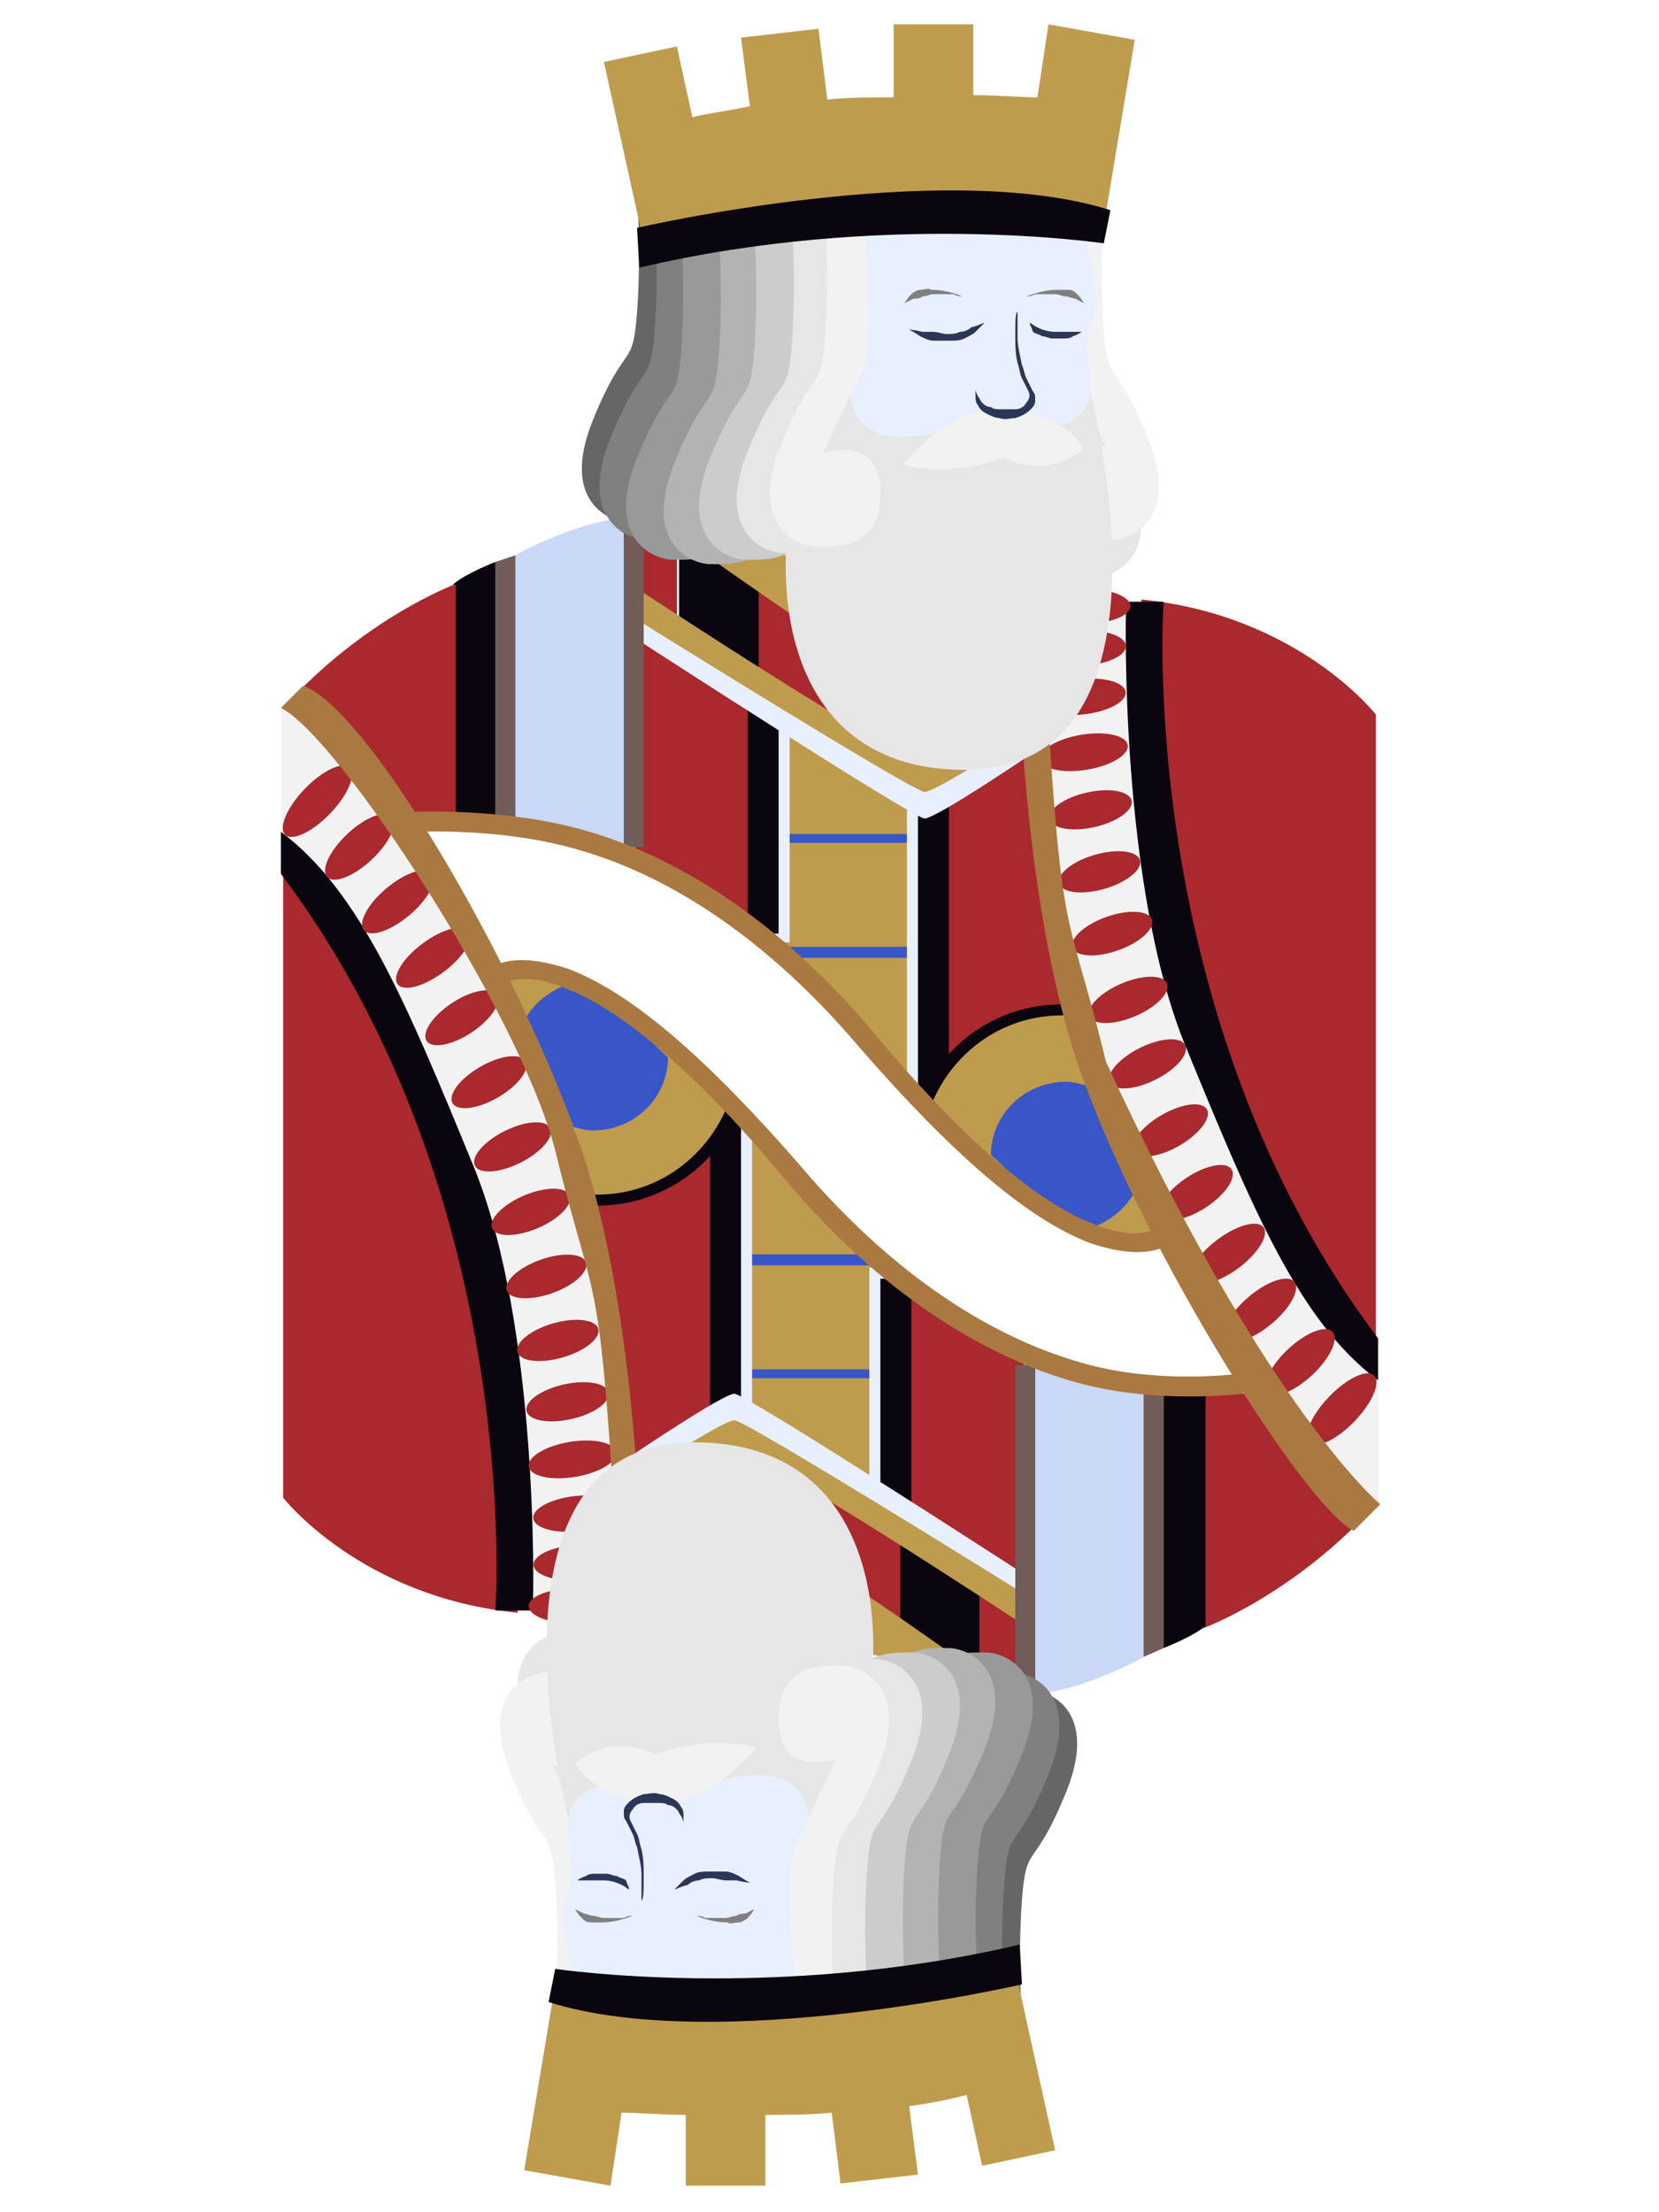 <svg viewBox="0 0 75 100"><rect fill="none" width="75" height="100"/><path fill="#AA292E" d="M54.4 73.6s4.1-1.5 7.8-5.6v-5h-7.8v10.6z"/><path fill="#AA292E" d="M62.2 60.5V32.3s-3.5-4.5-10.6-5.2c0 .1-.1 28.6 10.6 33.4z"/><rect x="37.8" y="28.7" fill="#0B050F" width="3.6" height="6.6"/><rect x="45.1" y="26.4" fill="#0B050F" width="3.6" height="6.6"/><rect x="34.2" y="26.1" fill="#AA292E" width="3.6" height="6.6"/><rect x="41.5" y="28.2" fill="#AA292E" width="3.6" height="6.6"/><rect x="30.7" y="24.1" fill="#0B050F" width="3.6" height="6.6"/><rect x="27" y="23.9" fill="#AA292E" width="3.6" height="4.1"/><path fill="#0B050F" d="M52.6 27.3s-1.3 18.6 9.7 33.2v1.9s-6.4-3-10.1-15.8c-3.7-12.8-2-19.4-2-19.4h2.4z"/><path fill="#F2F2F2" d="M50.9 27.7s-.3 12.3 2.7 19.6c3 7.3 5.1 12.4 8.7 15.1V68s-9.9-9.6-13.2-20.4c-3.3-10.8-2.6-20.3-2.6-20.3l4.4.4z"/><ellipse fill="#AA292E" cx="49" cy="27.4" rx="2.1" ry=".8"/><ellipse transform="rotate(-3.02 48.89 29.3) scale(1)" fill="#AA292E" cx="48.9" cy="29.3" rx="2" ry=".8"/><ellipse transform="rotate(-6.16 48.88 31.5)" fill="#AA292E" cx="48.9" cy="31.5" rx="2" ry=".8"/><ellipse transform="rotate(-9.4 49.03 33.95)" fill="#AA292E" cx="49" cy="34" rx="2" ry=".8"/><ellipse transform="rotate(-12.71 49.33 36.59)" fill="#AA292E" cx="49.3" cy="36.6" rx="1.9" ry=".8"/><ellipse transform="rotate(-16.12 49.74 39.37)" fill="#AA292E" cx="49.7" cy="39.4" rx="1.9" ry=".8"/><ellipse transform="rotate(-19.59 50.3 42.25)" fill="#AA292E" cx="50.3" cy="42.2" rx="1.9" ry=".8"/><ellipse transform="rotate(-23.07 51 45.18)" fill="#AA292E" cx="51" cy="45.2" rx="1.9" ry=".8"/><ellipse transform="rotate(-26.56 51.87 48.14)" fill="#AA292E" cx="51.9" cy="48.1" rx="1.9" ry=".8"/><ellipse transform="rotate(-30.01 52.9 51.07)" fill="#AA292E" cx="52.9" cy="51.1" rx="1.9" ry=".8"/><ellipse transform="rotate(-33.4 54.1 53.92)" fill="#AA292E" cx="54.1" cy="53.9" rx="1.9" ry=".8"/><ellipse transform="rotate(-36.76 55.47 56.66)" fill="#AA292E" cx="55.5" cy="56.7" rx="2" ry=".8"/><ellipse transform="rotate(-39.99 57.02 59.24)" fill="#AA292E" cx="57" cy="59.2" rx="2" ry=".8"/><ellipse transform="rotate(-43.14 58.75 61.61)" fill="#AA292E" cx="58.8" cy="61.6" rx="2" ry=".8"/><ellipse transform="rotate(-46.16 60.67 63.74)" fill="#AA292E" cx="60.7" cy="63.7" rx="2.1" ry=".8"/><rect x="35.5" y="37.2" fill="#3856C8" width="5.8" height="6.4"/><polygon fill="#BF9B4D" points="35.7 43.3 41.2 43.3 41.2 49.1"/><rect x="35.5" y="38.1" fill="#BF9B4D" width="5.8" height="4.7"/><polygon fill="#BF9B4D" points="35.5 37.7 41.2 37.7 41.2 36.1 35.5 32.7"/><path fill="#AA292E" d="m42.3 49.6-.2-13.4 4.7-2.7s.9 11.1 2.1 13.1c1.1 2-6.6 3-6.6 3z"/><polygon fill="#E8EFFF" points="42.4 49.7 41 49 41 35.2 42.4 35.2"/><polygon fill="#0B050F" points="42.9 50.2 41.5 49.5 41.5 35.8 42.9 35.8"/><path fill="#0B050F" d="M52 54.8c-.5-1.2-1.3-2.3-1.9-3.5-1-1.9-1.7-3.8-2-5.9H48a6.9 6.9 0 0 0-6.4 4.3c.2.2.4.5.7.7.5.4 1.1.7 1.6 1.1 1.2.9 2.2 2.2 3.5 3 1 .6 2.1.9 3.2 1.3.5.2.9.3 1.4.5.1 0 .3 0 .4-.1 0-.4-.2-.9-.4-1.4z"/><path fill="#BF9B4D" d="M52 54.8c-.5-1.2-1.3-2.3-1.9-3.5-.9-1.7-1.5-3.5-1.9-5.4H48c-2.8 0-5.1 1.8-6 4.3l.3.3c.5.4 1.1.7 1.6 1.1 1.2.9 2.2 2.2 3.5 3 1 .6 2.1.9 3.2 1.3.5.2.9.3 1.4.5.1 0 .3 0 .4-.1 0-.5-.2-1-.4-1.5z"/><path fill="#3856C8" d="M50.2 51.4c-.4-.8-.7-1.5-1-2.3-.3-.1-.7-.2-1-.2-1.9 0-3.4 1.5-3.4 3.3.9.8 1.7 1.8 2.8 2.3.7.4 1.3.6 2 .9.9-.4 1.6-1.1 1.9-2-.5-.6-1-1.3-1.3-2z"/><polygon fill="#AA292E" points="28.7 38.8 34.3 42 34.6 31.6 28.7 28.3"/><rect x="34.3" y="32" fill="#E8EFFF" width="1.4" height="10.6"/><path fill="#C9D8F7" d="M23.3 25.1s2.4-1.4 4.9-1.7l.3 15.2s-3.8-1.4-5.6-1.4l.4-12.1z"/><polygon fill="#715C57" points="23.3 25.1 22.4 25.4 22.4 37.1 23.3 37.1"/><path fill="#0B050F" d="M22.4 25.4s-1.3.5-1.9 1V37h1.9V25.4z"/><path fill="#AA292E" d="M20.6 26.4s-4.1 1.5-7.8 5.6v5h7.8V26.4z"/><rect x="33.8" y="31.6" fill="#0B050F" width="1.4" height="10.6"/><rect x="28.2" y="23.4" fill="#715C57" width=".9" height="14.9"/><path fill="#AA7941" d="M51.4 56.6c-.5 0-1.2-.1-2.1-.4-2.9-1.1-6.3-4.1-10.4-8.8-4.9-5.8-9.6-8.1-12.8-9-3.4-1-7.3-.8-7.3-.8l-.2-.9c.1 0 4.1-.2 7.7.8 3.3.9 8.3 3.3 13.3 9.3 9 10.8 12.5 8.8 12.5 8.8l.5.8c.1-.1-.3.2-1.2.2z"/><path fill="#E8EFFF" d="M29.1 27.7s11.7 7.6 12.8 7.6c1.1 0 4.4-2.3 4.4-2.3v1.3s-4 2.7-4.5 2.7-12.7-7.9-12.7-7.9v-1.4z"/><path fill="#BF9B4D" d="M30.4 24s9.9 7.2 11.3 7.2c1.4 0 5.5-3.6 5.5-3.6L30.4 24z"/><path fill="#BF9B4D" d="M29.1 26.8s11.7 7.7 12.8 7.7c1.1 0 4.4-2.6 4.4-2.6v1.3s-4 2.6-4.5 2.6-12.7-7.6-12.7-7.6v-1.4z"/><path fill="#AA7941" d="M46 28.2s0 12.3 2.9 20.4c2.9 8.1 10.1 19.5 12.3 20.6l1.2-1.2S57.3 63.8 50 48c-1.9-7.8-2-4.4-2.9-20.3-1.1-15.9-1.1.5-1.1.5z"/><path fill="#AA292E" d="M12.8 39.5v28.2s3.5 4.5 10.6 5.2c0-.1.1-28.6-10.6-33.4z"/><rect x="33.5" y="64.6" fill="#0B050F" width="3.6" height="6.6"/><rect x="26.3" y="66.9" fill="#0B050F" width="3.6" height="6.6"/><rect x="37.2" y="67.3" fill="#AA292E" width="3.6" height="6.6"/><rect x="29.9" y="65.1" fill="#AA292E" width="3.6" height="6.6"/><rect x="40.7" y="69.3" fill="#0B050F" width="3.6" height="6.6"/><rect x="44.3" y="71.9" fill="#AA292E" width="3.6" height="4.1"/><path fill="#0B050F" d="M22.4 72.7s1.3-18.6-9.7-33.2v-1.9s6.4 3 10.1 15.8c3.7 12.8 2 19.4 2 19.4h-2.4z"/><path fill="#F2F2F2" d="M24.1 72.3s.3-12.3-2.7-19.6c-3-7.3-5.1-12.4-8.7-15.1V32s5.4 1.1 13.2 20.4c3.3 10.8 2.6 20.3 2.6 20.3l-4.4-.4z"/><ellipse fill="#AA292E" cx="26" cy="72.6" rx="2.1" ry=".8"/><ellipse transform="rotate(176.98 26.11 70.67) scale(1)" fill="#AA292E" cx="26.1" cy="70.7" rx="2" ry=".8"/><ellipse transform="rotate(173.84 26.1 68.46)" fill="#AA292E" cx="26.1" cy="68.5" rx="2" ry=".8"/><ellipse transform="rotate(170.6 25.94 65.98)" fill="#AA292E" cx="26" cy="66" rx="2" ry=".8"/><ellipse transform="rotate(167.29 25.68 63.38)" fill="#AA292E" cx="25.7" cy="63.4" rx="1.9" ry=".8"/><ellipse transform="rotate(163.88 25.26 60.59)" fill="#AA292E" cx="25.3" cy="60.6" rx="1.9" ry=".8"/><ellipse transform="rotate(160.39 24.7 57.7)" fill="#AA292E" cx="24.7" cy="57.7" rx="1.9" ry=".8"/><ellipse transform="rotate(156.9 24 54.79)" fill="#AA292E" cx="24" cy="54.8" rx="1.9" ry=".8"/><ellipse transform="rotate(153.42 23.13 51.83)" fill="#AA292E" cx="23.1" cy="51.8" rx="1.9" ry=".8"/><ellipse transform="rotate(150.01 22.1 48.91)" fill="#AA292E" cx="22.1" cy="48.9" rx="1.9" ry=".8"/><ellipse transform="rotate(146.57 20.9 46.05)" fill="#AA292E" cx="20.9" cy="46.1" rx="1.9" ry=".8"/><ellipse transform="rotate(143.26 19.54 43.31)" fill="#AA292E" cx="19.5" cy="43.3" rx="2" ry=".8"/><ellipse transform="rotate(140.01 17.98 40.73)" fill="#AA292E" cx="18" cy="40.7" rx="2" ry=".8"/><ellipse transform="rotate(136.85 16.25 38.35)" fill="#AA292E" cx="16.2" cy="38.4" rx="2" ry=".8"/><ellipse transform="rotate(133.83 14.32 36.22)" fill="#AA292E" cx="14.3" cy="36.2" rx="2.1" ry=".8"/><rect x="33.8" y="56.4" fill="#3856C8" width="5.8" height="6.4"/><polygon fill="#BF9B4D" points="39.3 56.7 33.8 56.7 33.8 50.9"/><rect x="33.7" y="57.2" fill="#BF9B4D" width="5.8" height="4.7"/><polygon fill="#BF9B4D" points="39.5 62.3 33.8 62.3 33.8 63.9 39.5 67.3"/><path fill="#AA292E" d="m32.7 50.3.2 13.4-4.7 2.7s-.9-11.1-2.1-13.1c-1.1-2 6.6-3 6.6-3z"/><polygon fill="#E8EFFF" points="32.6 50.3 34 51 34 64.7 32.6 64.7"/><polygon fill="#0B050F" points="32.1 49.8 33.5 50.5 33.5 64.2 32.1 64.2"/><path fill="#0B050F" d="M23 45.1c.5 1.2 1.3 2.3 1.9 3.5 1 1.9 1.7 3.8 2 5.9h.1c2.9 0 5.4-1.8 6.4-4.3-.2-.2-.4-.5-.7-.7-.5-.4-1.1-.7-1.6-1.1-1.2-.9-2.2-2.2-3.5-3-1-.6-2.1-.9-3.2-1.3-.5-.2-.9-.3-1.4-.5-.1 0-.3 0-.4.1 0 .4.2 1 .4 1.4z"/><path fill="#BF9B4D" d="M23 45.1c.5 1.2 1.3 2.3 1.9 3.5.9 1.7 1.5 3.5 1.9 5.4h.2c2.8 0 5.1-1.8 6-4.3l-.3-.3c-.5-.4-1.1-.7-1.6-1.1-1.2-.9-2.2-2.2-3.5-3-1-.6-2.1-.9-3.2-1.3-.5-.2-.9-.3-1.4-.5-.1 0-.3 0-.4.1 0 .5.2 1.1.4 1.5z"/><path fill="#3856C8" d="M24.8 48.6c.4.7.7 1.5 1 2.3.3.1.7.2 1 .2 1.9 0 3.4-1.5 3.4-3.3-.9-.8-1.7-1.8-2.8-2.3-.7-.4-1.3-.6-2-.9-.9.4-1.6 1.1-1.9 2 .5.6 1 1.3 1.3 2z"/><polygon fill="#AA292E" points="46.3 61.2 40.7 57.9 40.4 68.4 46.3 71.7"/><rect x="39.3" y="57.3" fill="#E8EFFF" width="1.4" height="10.6"/><path fill="#C9D8F7" d="M51.7 74.9s-2.4 1.4-4.9 1.7l-.3-15.2s3.8 1.4 5.6 1.4l-.4 12.1z"/><polygon fill="#715C57" points="51.7 74.9 52.6 74.5 52.6 62.8 51.7 62.8"/><path fill="#0B050F" d="M52.6 74.5s1.3-.5 1.9-1V63h-1.9v11.5z"/><rect x="39.8" y="57.8" fill="#0B050F" width="1.4" height="10.6"/><rect x="45.9" y="61.7" fill="#715C57" width=".9" height="14.9"/><path fill="#AA7941" d="M23.6 43.4c.5 0 1.2.1 2.1.4 2.9 1.1 6.3 4.1 10.4 8.8 4.9 5.8 9.6 8.1 12.8 9 3.4 1 7.1.5 7.1.5l.2.9c-.1 0-3.9.5-7.5-.5-3.3-.9-8.3-3.3-13.3-9.3-9-10.8-12.5-8.8-12.5-8.8l-.5-.8c-.1.1.3-.2 1.2-.2z"/><path fill="#E8EFFF" d="M45.9 72.3s-11.7-7.6-12.8-7.6c-1.1 0-4.4 2.3-4.4 2.3v-1.3s4-2.7 4.5-2.7 12.7 7.9 12.7 7.9v1.4z"/><path fill="#BF9B4D" d="M44.6 75.9s-9.9-7.2-11.3-7.2c-1.4 0-5.5 3.6-5.5 3.6l16.8 3.6z"/><path fill="#BF9B4D" d="M45.9 73.2s-11.7-7.7-12.8-7.7c-1.1 0-4.4 2.6-4.4 2.6v-1.3s4-2.6 4.5-2.6 12.7 7.6 12.7 7.6v1.4z"/><path fill="#AA7941" d="M29 71.8s0-12.3-2.9-20.4C23.2 43.3 16.6 32 13.7 31l-1 1c2.6 1.3 10.8 13.8 12.4 20 1.9 7.8 2 4.4 2.9 20.3 1 15.9 1-.5 1-.5z"/><path fill="#E6E6E6" d="M47.4 11.1s-.6 5.8 0 7c.6 1.2 1.8 3.8 1.8 3.8s-2.6-.9-2.6 1.7c-.1 2.7 2.1 2.5 2.9 2.5.8 0 3.1-.9 1.6-4.6-1.5-3.7-1.8-2.2-2-4.9-.2-2.7 0-5.4 0-5.4l-1.7-.1z"/><path fill="#F2F2F2" d="M48.2 9.4s-.6 5.8 0 7c.6 1.2 1.8 3.8 1.8 3.8s-2.6-.9-2.6 1.7c-.1 2.7 2.1 2.5 2.9 2.5.8 0 3.1-.9 1.6-4.6s-1.8-2.2-2-4.9c-.2-2.7 0-5.4 0-5.4l-1.7-.1z"/><path fill="#E6E6E6" d="M49.3 17.8s4.5 17-5.7 17-9-13-5.8-17.6c3.2-4.5 11.5.6 11.5.6z"/><path fill="#E8EFFF" d="M49.1 10.7s.7 2.8.3 3.7c-.5.9 0 2.5-.1 3.4-.1.9-1.3 2.4-4 .6 0 0-6.9 3.7-6.9-1.1-.1-4.7.3-7.2.3-7.2s8.3-.9 10.4.6z"/><path fill="#666666" d="M30.5 8.6s.6 5.8 0 7c-.6 1.2-1.8 3.8-1.8 3.8s2.6-.9 2.6 1.7c.1 2.7-2.1 2.5-2.9 2.5-.8 0-3.1-.9-1.6-4.6 1.5-3.7 1.8-2.2 2-4.9.2-2.7 0-5.4 0-5.4l1.7-.1z"/><path fill="#808080" d="M31.3 9.4s.6 5.8 0 7c-.6 1.2-1.8 3.8-1.8 3.8s2.6-.9 2.6 1.7c.1 2.7-2.1 2.5-2.9 2.5-.8 0-3.1-.9-1.6-4.6 1.5-3.7 1.8-2.2 2-4.9.2-2.7 0-5.4 0-5.4l1.7-.1z"/><path fill="#999999" d="M32.5 10.3s.6 5.8 0 7c-.6 1.2-1.8 3.8-1.8 3.8s2.6-.9 2.6 1.7c.1 2.7-2.1 2.5-2.9 2.5-.8 0-3.1-.9-1.6-4.6 1.5-3.7 1.8-2.2 2-4.9.2-2.7 0-5.4 0-5.4l1.7-.1z"/><path fill="#B3B3B3" d="M34.2 10.5s.6 5.8 0 7c-.6 1.2-1.8 3.8-1.8 3.8S35 20.4 35 23c.1 2.7-2.1 2.5-2.9 2.5-.8 0-3.1-.9-1.6-4.6 1.5-3.7 1.8-2.2 2-4.9.2-2.7 0-5.4 0-5.4l1.7-.1z"/><path fill="#CCCCCC" d="M35.8 10.3s.6 5.8 0 7c-.6 1.2-1.8 3.8-1.8 3.8s2.6-.9 2.6 1.7c.1 2.7-2.1 2.5-2.9 2.5-.8 0-3.1-.9-1.6-4.6 1.5-3.7 1.8-2.2 2-4.9.2-2.7 0-5.4 0-5.4l1.7-.1z"/><path fill="#E6E6E6" d="M37.5 10s.6 5.8 0 7c-.6 1.2-1.8 3.8-1.8 3.8s2.6-.9 2.6 1.7c.1 2.7-2.1 2.5-2.9 2.5-.8 0-3.1-.9-1.6-4.6 1.5-3.7 1.8-2.2 2-4.9.2-2.7 0-5.4 0-5.4l1.7-.1z"/><path fill="#F2F2F2" d="M39 9.7s.6 5.8 0 7c-.6 1.2-1.8 3.8-1.8 3.8s2.6-.9 2.6 1.7c.1 2.7-2.1 2.5-2.9 2.5-.8 0-3.1-.9-1.6-4.6 1.5-3.7 1.8-2.2 2-4.9.2-2.7 0-5.4 0-5.4l1.7-.1z"/><path fill="#F2F2F2" d="M45.3 18.4s2.7.2 3.7 1.9c0 0-1.5 1.4-3.6.4 0 0-2.4.9-4.6.3.1 0 1.6-2.3 4.5-2.6z"/><path fill="#BF9B4D" d="m27.3 2.8 3.3-.7.7 3.2c.8-.2 1.7-.3 2.6-.5l-.4-3.1 3.5-.4.4 3.2c1-.1 2-.1 3-.1V1.1H44v3.2c1.1 0 2.1.1 2.9.1l.5-3.3 3.9.7L50 9.6l-.7-.1v.3l-19.3.8v-.3l-1 .2-1.7-7.7z"/><path fill="#0B050F" d="M49.9 11s-10-1.5-21 1.1l-.1-1.8s13.8-3.2 21.4-.8l-.3 1.5z"/><g><path fill="#808080" d="M46.4 13.4s.7-.3 1.4-.3h.5c.2 0 .3.1.4.2.2.2.3.4.3.4l-.4-.2c-.1 0-.3-.1-.4-.1-.2 0-.3-.1-.5-.1h-.9c-.2.1-.3.1-.4.1z"/></g><g><path fill="#808080" d="M43.5 13.4s-.2 0-.4-.1h-.9c-.2 0-.3.1-.5.1-.1.1-.3.1-.4.1l-.4.2s.1-.2.3-.4c.1-.1.3-.2.4-.2.2 0 .4-.1.5 0 .8 0 1.4.3 1.4.3z"/></g><g><path fill="#2A3757" d="m44.5 14.6-.4.4c-.1.1-.3.2-.5.3-.2.1-.4.1-.7.1h-.7c-.2 0-.4-.1-.6-.2-.3-.2-.5-.3-.5-.3s.2 0 .6.1h.5c.2 0 .4.1.6.1.2 0 .4 0 .6-.1.2 0 .4-.1.5-.2.4-.1.5-.2.6-.2z"/></g><g><path fill="#2A3757" d="M46.6 14.6s.1.1.3.2c.2.1.5.2.8.2h1.2s-.1.1-.4.2c-.1.1-.3.1-.4.1h-.5c-.2 0-.3-.1-.5-.1-.1-.1-.3-.1-.4-.2-.1-.3-.2-.4-.1-.4z"/></g><g><path fill="#2A3757" d="M46 14.1v1.2c0 .3.1.7.2 1.2.1.2.1.4.2.6l.3.6c.1.1.1.2.1.4s-.1.3-.2.4c-.2.2-.4.3-.7.4-.2 0-.5.1-.7 0-.2 0-.4-.1-.6-.2-.2-.1-.3-.2-.4-.4-.1-.1-.1-.3-.1-.4v-.3s0 .1.1.3c.1.1.1.2.2.3.1.1.2.2.4.2.1.1.3.1.5.1h.6c.2 0 .4-.1.5-.3.1-.1.2-.3.1-.5l-.3-.6c-.1-.2-.1-.4-.2-.7-.1-.4-.1-.8-.1-1.2 0-.6 0-1.1.1-1.1z"/></g><path fill="#E6E6E6" d="M27.6 88.9s.6-5.8 0-7L25.8 78s2.6.9 2.6-1.7c.1-2.7-2.1-2.5-2.9-2.5-.8 0-3.1.9-1.6 4.6 1.5 3.7 1.8 2.2 2 4.9.2 2.7 0 5.4 0 5.4l1.7.2z"/><path fill="#F2F2F2" d="M26.8 90.6s.6-5.8 0-7c-.6-1.2-1.8-3.8-1.8-3.8s2.6.9 2.6-1.7c.1-2.7-2.1-2.5-2.9-2.5-.8 0-3.1.9-1.6 4.6 1.5 3.7 1.8 2.2 2 4.9.2 2.7 0 5.4 0 5.4l1.7.1z"/><path fill="#E6E6E6" d="M25.7 82.2s-4.5-17 5.7-17 9 13 5.8 17.6c-3.2 4.5-11.5-.6-11.5-.6z"/><path fill="#E8EFFF" d="M25.9 89.3s-.7-2.8-.3-3.7c.5-.9 0-2.5.1-3.4.1-.9 1.3-2.4 4-.6 0 0 6.9-3.7 6.9 1.1.1 4.7-.3 7.2-.3 7.2s-8.3.9-10.4-.6z"/><path fill="#666666" d="M44.5 91.4s-.6-5.8 0-7c.6-1.2 1.8-3.8 1.8-3.8s-2.6.9-2.6-1.7c-.1-2.7 2.1-2.5 2.9-2.5.8 0 3.1.9 1.6 4.6-1.5 3.7-1.8 2.2-2 4.9-.2 2.7 0 5.4 0 5.4l-1.7.1z"/><path fill="#808080" d="M43.7 90.6s-.6-5.8 0-7c.6-1.2 1.8-3.8 1.8-3.8s-2.6.9-2.6-1.7c-.1-2.7 2.1-2.5 2.9-2.5.8 0 3.1.9 1.6 4.6-1.5 3.7-1.8 2.2-2 4.9-.2 2.7 0 5.4 0 5.4l-1.7.1z"/><path fill="#999999" d="M42.5 89.7s-.6-5.8 0-7c.6-1.2 1.8-3.8 1.8-3.8s-2.6.9-2.6-1.7c-.1-2.7 2.1-2.5 2.9-2.5.8 0 3.1.9 1.6 4.6-1.5 3.7-1.8 2.2-2 4.9-.2 2.7 0 5.4 0 5.4l-1.7.1z"/><path fill="#B3B3B3" d="M40.8 89.5s-.6-5.8 0-7c.6-1.2 1.8-3.8 1.8-3.8S40 79.6 40 77c-.1-2.7 2.1-2.5 2.9-2.5.8 0 3.1.9 1.6 4.6-1.5 3.7-1.8 2.2-2 4.9-.2 2.7 0 5.4 0 5.4l-1.7.1z"/><path fill="#CCCCCC" d="M39.2 89.7s-.6-5.8 0-7c.6-1.2 1.8-3.8 1.8-3.8s-2.6.9-2.6-1.7c-.1-2.7 2.1-2.5 2.9-2.5.8 0 3.1.9 1.6 4.6-1.5 3.7-1.8 2.2-2 4.9-.2 2.7 0 5.4 0 5.4l-1.7.1z"/><path fill="#E6E6E6" d="M37.5 90s-.6-5.8 0-7c.6-1.2 1.8-3.8 1.8-3.8s-2.6.9-2.6-1.7c-.1-2.7 2.1-2.5 2.9-2.5.8 0 3.1.9 1.6 4.6-1.5 3.7-1.8 2.2-2 4.9-.2 2.7 0 5.4 0 5.4l-1.7.1z"/><path fill="#F2F2F2" d="M36 90.3s-.6-5.8 0-7c.6-1.2 1.8-3.8 1.8-3.8s-2.6.9-2.6-1.7c-.1-2.7 2.1-2.5 2.9-2.5.8 0 3.1.9 1.6 4.6-1.5 3.7-1.8 2.2-2 4.9-.2 2.7 0 5.4 0 5.4l-1.7.1z"/><path fill="#F2F2F2" d="M29.7 81.6s-2.7-.2-3.7-1.9c0 0 1.5-1.4 3.6-.4 0 0 2.4-.9 4.6-.3-.1 0-1.6 2.3-4.5 2.6z"/><path fill="#BF9B4D" d="m47.7 97.2-3.3.7-.7-3.2c-.8.2-1.7.4-2.6.5l.4 3.1-3.5.4-.4-3.2c-1 .1-2 .1-3 .1v3.2H31v-3.2c-1.1 0-2.1-.1-2.9-.1l-.5 3.3-3.9-.7 1.3-7.8.7.1v-.3l19.3-.7v.3l1-.2 1.7 7.7z"/><path fill="#0B050F" d="M25.1 89s10 1.5 21-1.1l.1 1.8s-13.8 3.2-21.4.8l.3-1.5z"/><g><path fill="#808080" d="M28.6 86.6s-.7.3-1.4.3h-.5c-.2 0-.3-.1-.4-.2-.2-.2-.3-.4-.3-.4l.4.2c.1 0 .3.1.4.1.2 0 .3.1.5.1h.9c.2-.1.3-.1.4-.1z"/></g><g><path fill="#808080" d="M31.5 86.6s.2 0 .4.1h.9c.2 0 .3-.1.5-.1.1-.1.3-.1.4-.1l.4-.2s-.1.2-.3.4c-.1.1-.3.2-.4.2-.2 0-.4.1-.5 0-.8 0-1.4-.3-1.4-.3z"/></g><g><path fill="#2A3757" d="m30.5 85.4.4-.4c.1-.1.3-.2.5-.3.2-.1.4-.1.7-.1h.7c.2 0 .4.1.6.2.3.2.5.3.5.3s-.2 0-.6-.1h-.5c-.2 0-.4-.1-.6-.1-.2 0-.4 0-.6.1-.2 0-.4.1-.5.2-.4.1-.5.2-.6.2z"/></g><g><path fill="#2A3757" d="M28.4 85.4s-.1-.1-.3-.2c-.2-.1-.5-.2-.8-.2h-1.2s.1-.1.4-.2c.1-.1.3-.1.4-.1h.5c.2 0 .3.1.5.1.1.1.3.1.4.2.1.3.2.4.1.4z"/></g><g><path fill="#2A3757" d="M29 85.9v-1.2c0-.3-.1-.7-.2-1.2-.1-.2-.1-.4-.2-.6l-.3-.6c-.1-.1-.1-.2-.1-.4s.1-.3.2-.4c.2-.2.4-.3.7-.4.2 0 .5-.1.7 0 .2 0 .4.1.6.2.2.1.3.2.4.4.1.1.1.3.1.4v.3s0-.1-.1-.3c-.1-.1-.1-.2-.2-.3-.1-.1-.2-.2-.4-.2-.1-.1-.3-.1-.5-.1h-.6c-.2 0-.4.1-.5.3-.1.1-.2.3-.1.5l.3.6c.1.2.1.4.2.7.1.4.1.8.1 1.2 0 .6 0 1.1-.1 1.1z"/></g></svg>